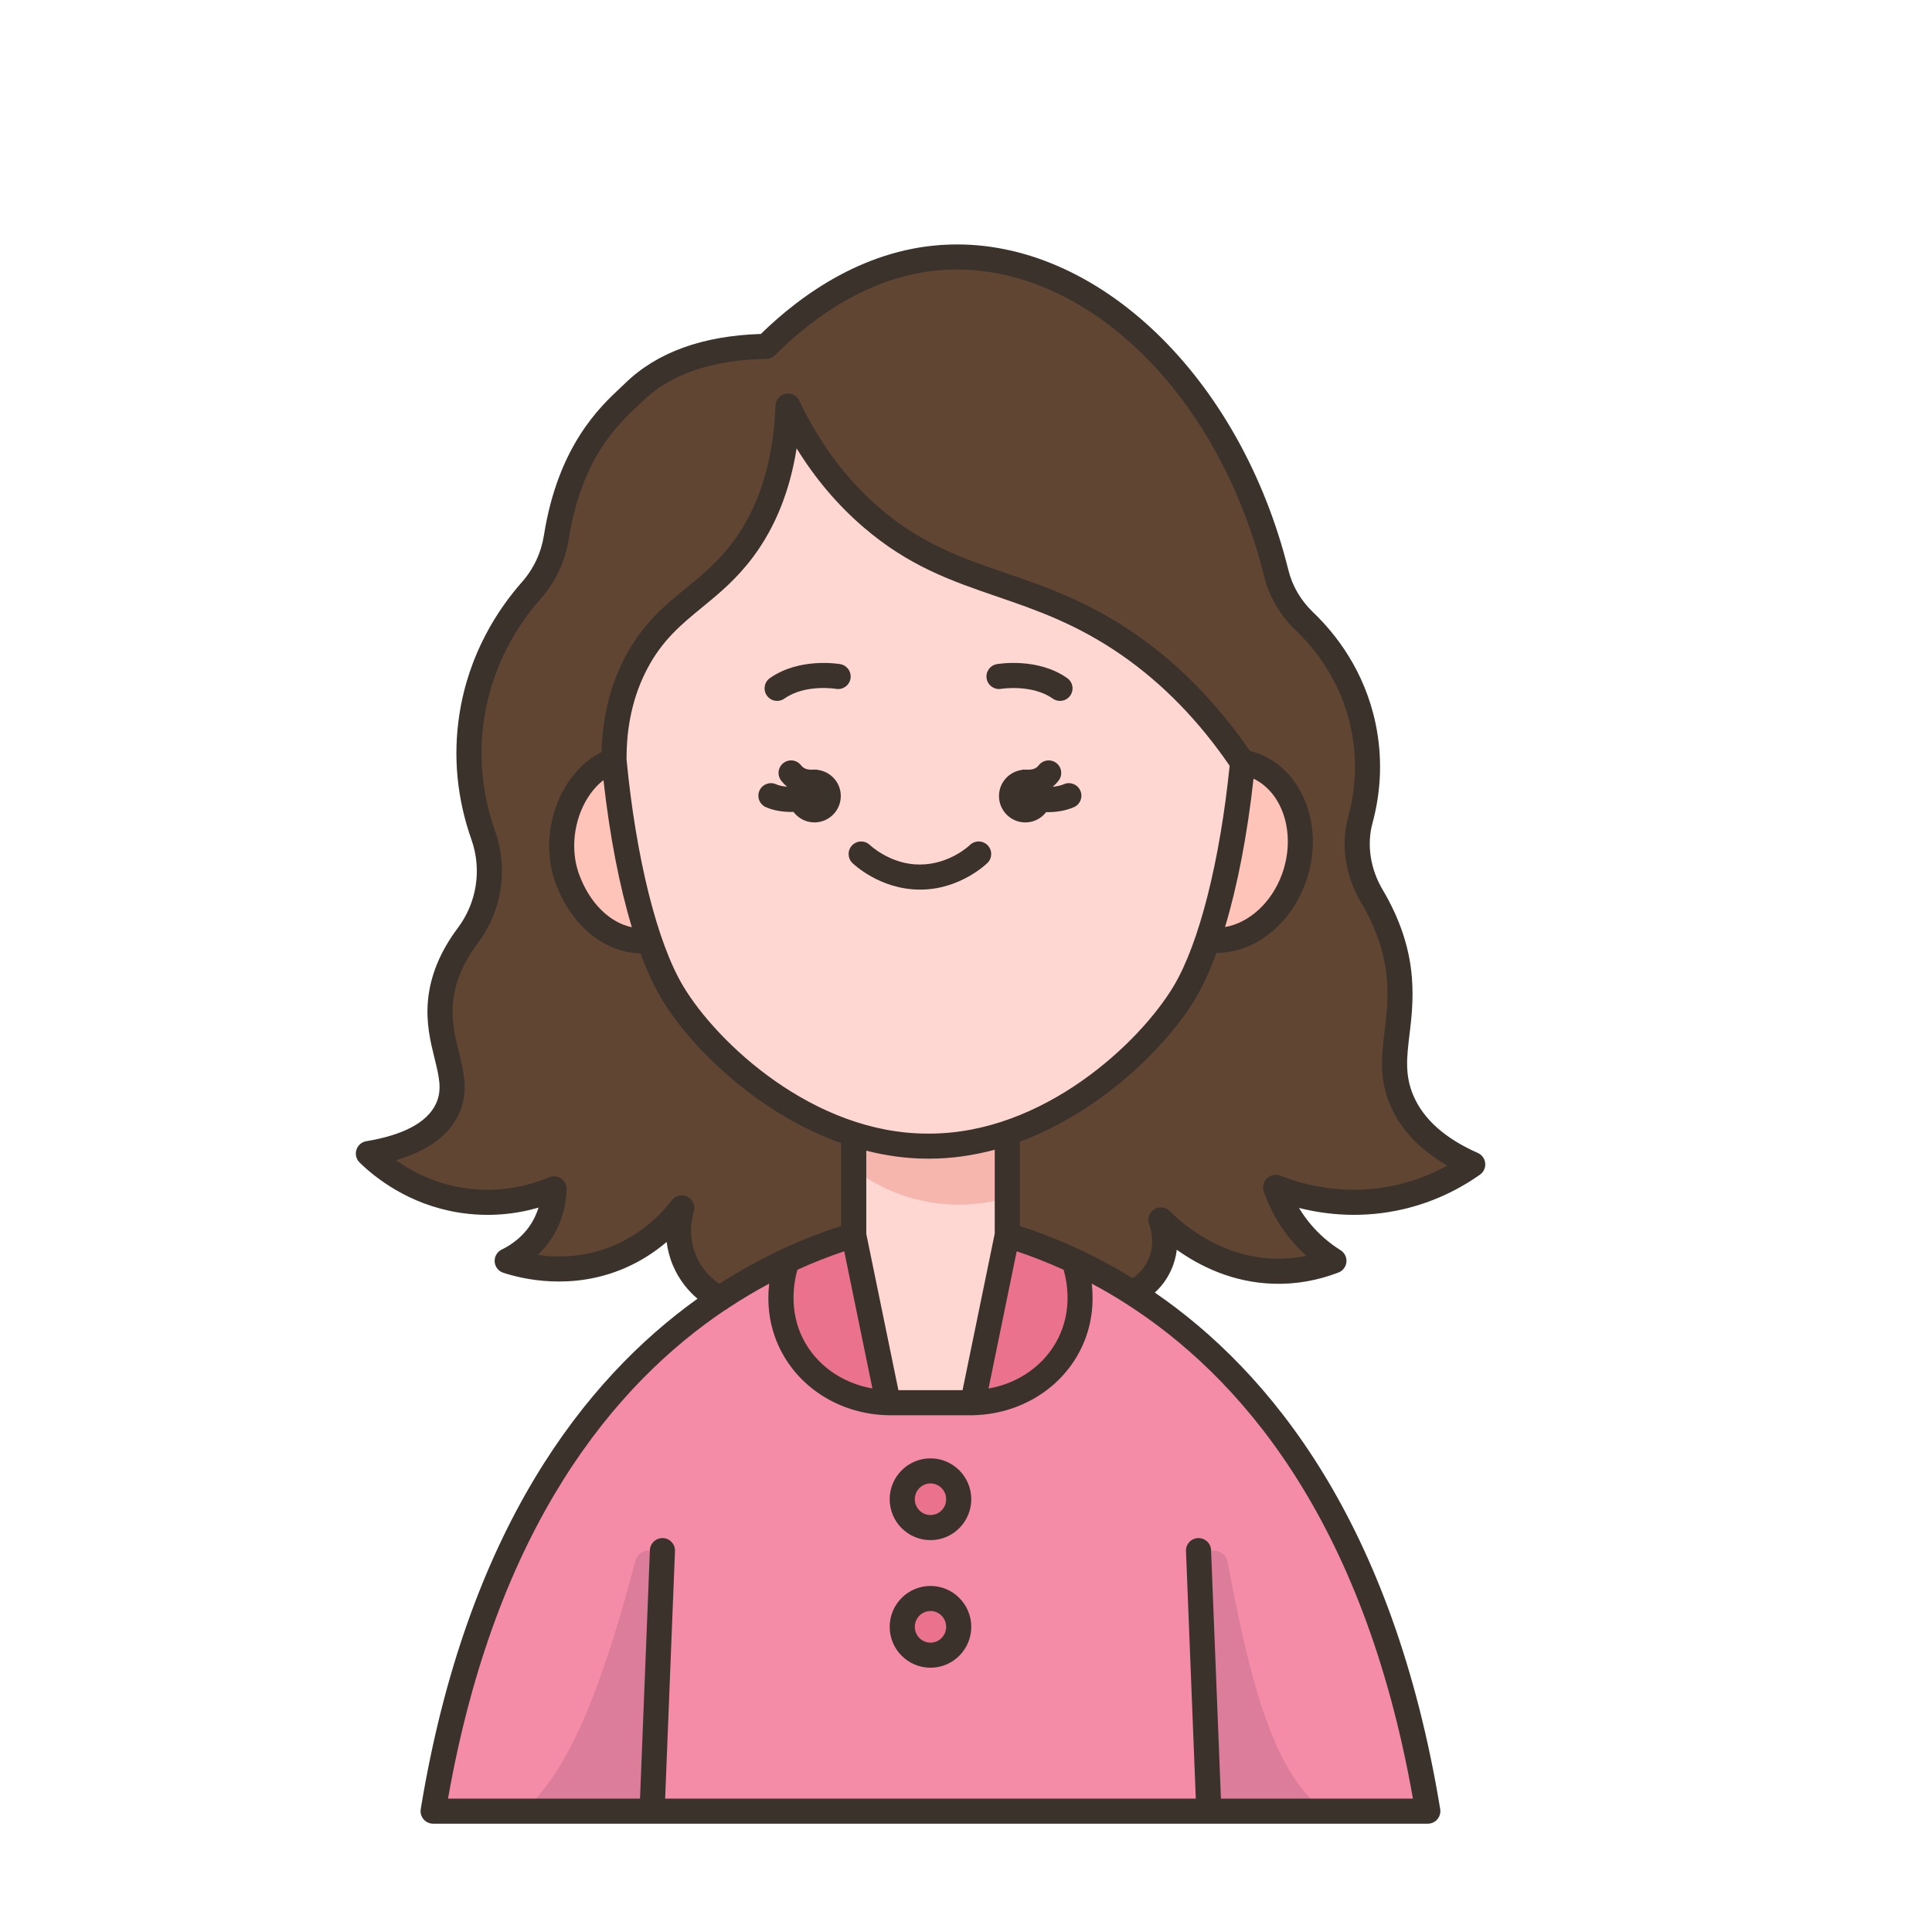 <svg xmlns="http://www.w3.org/2000/svg" xmlns:xlink="http://www.w3.org/1999/xlink" width="500" zoomAndPan="magnify" viewBox="0 0 375 375" height="500" preserveAspectRatio="xMidYMid meet" version="1.0"><defs><clipPath id="2d0191144d"><path d="M 69 47 L 288.434 47 L 288.434 353.969 L 69 353.969 Z M 69 47 " clip-rule="nonzero"/></clipPath></defs><path fill="#f48ca7" d="M 219.797 250.992 L 219.773 250.992 C 215.875 248.488 212.074 246.422 208.473 244.742 L 152.738 244.742 C 148.625 246.664 144.238 249.098 139.734 252.09 C 117.785 266.758 93.281 295.465 84.074 351.539 L 277.137 351.539 C 267.684 294.031 242.156 265.324 219.797 250.992 Z M 219.797 250.992 " fill-opacity="1" fill-rule="nonzero"/><path fill="#ea728c" d="M 180.605 310.258 C 183.625 310.258 186.086 312.738 186.086 315.777 C 186.086 318.793 183.625 321.277 180.605 321.277 C 177.586 321.277 175.125 318.793 175.125 315.777 C 175.125 312.738 177.586 310.258 180.605 310.258 Z M 180.605 310.258 " fill-opacity="1" fill-rule="nonzero"/><path fill="#ea728c" d="M 180.605 285.492 C 183.625 285.492 186.086 287.973 186.086 290.988 C 186.086 294.031 183.625 296.512 180.605 296.512 C 177.586 296.512 175.125 294.031 175.125 290.988 C 175.125 287.973 177.586 285.492 180.605 285.492 Z M 180.605 285.492 " fill-opacity="1" fill-rule="nonzero"/><path fill="#ea728c" d="M 208.473 244.742 C 208.98 246.273 211.273 253.5 207.547 260.895 C 204.109 267.73 196.875 272.086 188.812 272.258 L 195.512 239.73 C 199.336 240.898 203.723 242.504 208.473 244.719 Z M 208.473 244.742 " fill-opacity="1" fill-rule="nonzero"/><path fill="#ea728c" d="M 165.699 239.73 L 172.398 272.258 C 164.336 272.086 157.102 267.73 153.664 260.895 C 149.938 253.5 152.23 246.273 152.738 244.742 L 152.738 244.719 C 157.488 242.504 161.875 240.898 165.699 239.73 Z M 165.699 239.73 " fill-opacity="1" fill-rule="nonzero"/><path fill="#604533" d="M 272.094 213.602 C 268.805 205.891 272.387 200.078 271.629 190.004 C 271.312 185.82 270.098 180.348 266.297 173.973 C 263.641 169.52 262.691 164.168 264.031 159.156 C 265.297 154.488 266.125 148.188 264.641 141.008 C 262.594 131.133 257.16 124.395 253.168 120.574 C 250.512 118.043 248.613 114.832 247.711 111.258 C 238.309 73.332 210.711 49.074 184.406 49.902 C 167.719 50.414 155.031 60.898 148.723 67.223 C 133.789 67.492 126.484 72.793 123.047 76.129 C 119.664 79.438 110.844 86.223 107.996 104.25 C 107.387 108.094 105.707 111.672 103.148 114.59 C 98.934 119.359 93.332 127.582 91.578 139.137 C 90.164 148.285 91.723 156.215 93.82 162.148 C 96.133 168.742 94.988 176.016 90.797 181.586 C 87.145 186.477 85.828 190.832 85.512 194.383 C 84.66 203.359 89.824 209.055 86.777 215.355 C 84.148 220.805 77.207 222.945 71.508 223.895 C 73.625 225.961 79.668 231.336 89.238 232.918 C 97.91 234.379 104.754 231.922 107.531 230.754 C 107.508 232.262 107.266 234.77 105.898 237.492 C 103.637 242.043 99.812 244.086 98.445 244.719 C 100.98 245.57 110.188 248.246 120.246 243.938 C 126.652 241.164 130.527 236.812 132.328 234.453 C 131.988 235.57 130.844 239.828 132.84 244.621 C 134.863 249.414 138.688 251.555 139.734 252.09 C 144.238 249.098 148.625 246.664 152.738 244.742 L 152.738 244.719 C 157.488 242.504 161.875 240.898 165.699 239.73 L 195.512 239.73 C 199.336 240.898 203.723 242.504 208.473 244.719 L 208.473 244.742 C 212.074 246.422 215.875 248.488 219.773 250.992 L 219.797 250.992 C 220.676 250.555 223.523 249 225.105 245.52 C 226.984 241.336 225.617 237.516 225.328 236.785 C 227.496 238.977 235.434 246.422 247.32 246.738 C 252.168 246.859 256.164 245.762 258.914 244.719 C 257.137 243.621 254.703 241.824 252.387 239 C 249.707 235.766 248.32 232.578 247.613 230.461 C 251.414 231.945 260.645 234.938 271.801 232.336 C 278.16 230.852 282.883 228.102 285.855 226.008 C 281.059 223.895 274.895 220.195 272.094 213.602 Z M 272.094 213.602 " fill-opacity="1" fill-rule="nonzero"/><path fill="#fec4b9" d="M 126.02 182.535 C 119.344 183.34 113.012 178.473 110.113 170.566 C 106.777 161.445 111.234 150.715 118.738 147.723 L 119.176 147.555 C 125.469 159.539 126.715 172.164 126.02 182.535 Z M 126.02 182.535 " fill-opacity="1" fill-rule="nonzero"/><path fill="#fec4b9" d="M 243.594 148.625 C 251.098 151.617 254.457 161.445 251.098 170.566 C 248.199 178.473 241.23 183.242 234.559 182.438 L 234.438 182.391 C 230.672 173.008 231.797 160.879 241.184 147.992 L 241.379 147.992 C 242.133 148.137 242.863 148.332 243.594 148.625 Z M 243.594 148.625 " fill-opacity="1" fill-rule="nonzero"/><path fill="#ffd7d2" d="M 241.184 147.992 C 239.891 161.129 237.555 173.219 234.438 182.391 C 233.07 186.43 231.539 189.906 229.906 192.633 C 224.207 202.145 211.273 214.574 195.512 219.879 C 190.715 221.508 185.625 222.457 180.41 222.457 L 180.02 222.457 C 175.102 222.457 170.277 221.605 165.699 220.148 C 149.574 214.988 136.273 202.316 130.5 192.633 C 128.895 189.934 127.383 186.5 126.02 182.535 C 122.852 173.242 120.465 160.934 119.176 147.555 C 119.125 143.004 119.688 135.875 123.461 128.699 C 129.113 117.945 137.25 116.051 144.289 106.562 C 148.039 101.5 152.449 93.012 152.961 78.828 C 155.566 84.352 160.414 92.938 169.109 100.43 C 185.281 114.348 199.996 111.891 219.141 125.195 C 224.938 129.211 233.242 136.121 241.184 147.992 Z M 241.184 147.992 " fill-opacity="1" fill-rule="nonzero"/><path fill="#ffd7d2" d="M 165.699 220.148 L 165.699 239.73 L 172.398 272.258 L 188.812 272.258 L 195.512 239.73 L 195.512 219.879 C 185.004 214.59 175.066 214.68 165.699 220.148 Z M 165.699 220.148 " fill-opacity="1" fill-rule="nonzero"/><path fill="#f7b6ad" d="M 195.512 219.879 L 195.512 232.48 C 192.516 233.355 189.352 233.82 186.086 233.82 C 178.414 233.82 171.324 231.238 165.699 226.859 L 165.699 220.148 C 170.277 221.605 175.102 222.457 180.02 222.457 L 180.41 222.457 C 185.625 222.457 190.715 221.508 195.512 219.879 Z M 195.512 219.879 " fill-opacity="1" fill-rule="nonzero"/><path fill="#db7d9b" d="M 126.578 351.539 L 128.469 303.672 C 128.527 302.195 127.344 300.961 125.863 300.961 C 124.676 300.961 123.641 301.77 123.34 302.91 C 117.754 324.039 111.414 342.91 101.617 351.5 Z M 126.578 351.539 " fill-opacity="1" fill-rule="nonzero"/><path fill="#db7d9b" d="M 234.633 351.539 L 232.75 303.891 C 232.684 302.293 233.965 300.961 235.57 300.961 C 236.734 300.961 237.781 301.68 238.199 302.762 C 242.164 323.797 246.59 343.891 257.09 351.5 Z M 234.633 351.539 " fill-opacity="1" fill-rule="nonzero"/><path fill="#3a322b" d="M 180.605 283.066 C 176.242 283.066 172.688 286.625 172.688 291 C 172.688 295.379 176.242 298.938 180.605 298.938 C 184.969 298.938 188.523 295.379 188.523 291 C 188.523 286.625 184.973 283.066 180.605 283.066 Z M 180.605 294.07 C 178.926 294.07 177.562 292.695 177.562 291 C 177.562 289.305 178.926 287.93 180.605 287.93 C 182.285 287.93 183.648 289.305 183.648 291 C 183.652 292.695 182.285 294.07 180.605 294.07 Z M 180.605 294.07 " fill-opacity="1" fill-rule="nonzero"/><path fill="#3a322b" d="M 180.605 307.832 C 176.242 307.832 172.688 311.391 172.688 315.77 C 172.688 320.145 176.242 323.703 180.605 323.703 C 184.969 323.703 188.523 320.145 188.523 315.77 C 188.523 311.391 184.973 307.832 180.605 307.832 Z M 180.605 318.84 C 178.926 318.84 177.562 317.461 177.562 315.77 C 177.562 314.074 178.926 312.695 180.605 312.695 C 182.285 312.695 183.648 314.074 183.648 315.77 C 183.652 317.461 182.285 318.84 180.605 318.84 Z M 180.605 318.84 " fill-opacity="1" fill-rule="nonzero"/><path fill="#3a322b" d="M 194.328 133.703 C 194.387 133.695 200.297 132.75 204.34 135.598 C 204.766 135.902 205.254 136.043 205.742 136.043 C 206.508 136.043 207.262 135.688 207.734 135.016 C 208.508 133.918 208.25 132.398 207.152 131.625 C 201.406 127.57 193.805 128.855 193.484 128.91 C 192.16 129.145 191.273 130.406 191.508 131.73 C 191.742 133.055 193.012 133.934 194.328 133.703 Z M 194.328 133.703 " fill-opacity="1" fill-rule="nonzero"/><path fill="#3a322b" d="M 150.844 136.043 C 151.328 136.043 151.816 135.898 152.246 135.598 C 156.293 132.742 162.156 133.684 162.262 133.707 C 163.59 133.934 164.844 133.051 165.078 131.73 C 165.312 130.406 164.426 129.145 163.102 128.91 C 162.781 128.855 155.184 127.574 149.434 131.625 C 148.336 132.398 148.074 133.914 148.852 135.016 C 149.324 135.684 150.078 136.043 150.844 136.043 Z M 150.844 136.043 " fill-opacity="1" fill-rule="nonzero"/><path fill="#3a322b" d="M 165.441 167.5 C 165.656 167.711 170.801 172.672 178.578 172.672 C 178.602 172.672 178.621 172.672 178.641 172.672 C 186.305 172.672 191.445 167.711 191.664 167.5 C 192.625 166.559 192.637 165.016 191.695 164.059 C 190.75 163.098 189.207 163.086 188.25 164.027 C 188.211 164.066 184.336 167.805 178.512 167.805 C 178.5 167.805 178.48 167.805 178.465 167.805 C 172.879 167.805 168.938 164.105 168.852 164.023 C 167.887 163.09 166.355 163.105 165.41 164.059 C 164.473 165.02 164.484 166.559 165.441 167.5 Z M 165.441 167.5 " fill-opacity="1" fill-rule="nonzero"/><path fill="#3a322b" d="M 206.508 152.207 C 205.832 152.496 205.066 152.645 204.309 152.715 C 204.738 152.367 205.129 151.965 205.48 151.508 C 206.301 150.441 206.098 148.914 205.031 148.098 C 203.965 147.281 202.434 147.48 201.617 148.547 C 201.004 149.344 200.098 149.434 199.18 149.391 C 199.129 149.391 199.078 149.379 199.023 149.379 C 198.992 149.379 198.965 149.387 198.934 149.387 C 198.832 149.383 198.68 149.375 198.637 149.375 C 198.492 149.375 198.367 149.43 198.23 149.457 C 198.074 149.484 197.918 149.516 197.77 149.555 C 197.75 149.559 197.73 149.562 197.719 149.57 C 195.527 150.152 193.902 152.133 193.902 154.508 C 193.902 157.34 196.195 159.633 199.023 159.633 C 200.676 159.633 202.125 158.84 203.062 157.629 C 203.152 157.629 203.234 157.641 203.328 157.641 C 205.023 157.641 206.824 157.371 208.426 156.68 C 209.66 156.152 210.234 154.719 209.703 153.488 C 209.176 152.25 207.742 151.676 206.508 152.207 Z M 206.508 152.207 " fill-opacity="1" fill-rule="nonzero"/><path fill="#3a322b" d="M 148.641 156.664 C 150.141 157.332 151.945 157.602 153.684 157.602 C 153.793 157.602 153.898 157.586 154.008 157.582 C 154.941 158.82 156.41 159.629 158.078 159.629 C 160.906 159.629 163.199 157.336 163.199 154.504 C 163.199 152.145 161.602 150.18 159.438 149.582 C 159.402 149.566 159.367 149.562 159.332 149.551 C 159.18 149.512 159.031 149.484 158.875 149.457 C 158.734 149.434 158.609 149.375 158.465 149.375 C 158.426 149.375 158.273 149.383 158.168 149.387 C 158.137 149.387 158.109 149.379 158.078 149.379 C 158.027 149.379 157.977 149.391 157.922 149.391 C 157.008 149.434 156.098 149.348 155.484 148.547 C 154.668 147.48 153.141 147.277 152.07 148.098 C 151 148.914 150.801 150.438 151.621 151.508 C 151.969 151.961 152.355 152.359 152.781 152.699 C 152.004 152.637 151.246 152.5 150.629 152.223 C 149.406 151.676 147.965 152.223 147.414 153.449 C 146.863 154.676 147.414 156.113 148.641 156.664 Z M 148.641 156.664 " fill-opacity="1" fill-rule="nonzero"/><g clip-path="url(#2d0191144d)"><path fill="#3a322b" d="M 286.84 223.785 C 280.5 220.988 276.293 217.242 274.336 212.648 C 272.641 208.668 273.055 205.23 273.574 200.879 C 273.953 197.727 274.383 194.152 274.055 189.82 C 273.617 184.07 271.711 178.316 268.391 172.73 C 265.988 168.691 265.258 163.977 266.391 159.801 C 268.129 153.379 268.336 146.887 267.012 140.504 C 264.863 130.141 259.219 122.996 254.859 118.828 C 252.496 116.566 250.84 113.746 250.082 110.676 C 240.77 73.156 213.012 46.535 184.32 47.469 C 168.336 47.961 155.68 57.016 147.68 64.82 C 136.34 65.184 127.484 68.402 121.348 74.387 C 121.066 74.664 120.742 74.969 120.387 75.301 C 116.469 78.961 108.316 86.582 105.582 103.879 C 105.047 107.277 103.57 110.418 101.32 112.969 C 96.777 118.113 90.977 126.762 89.152 138.766 C 87.918 146.891 88.707 155.027 91.504 162.957 C 93.555 168.773 92.562 175.191 88.852 180.133 C 85.465 184.645 83.52 189.367 83.07 194.172 C 82.66 198.602 83.559 202.227 84.348 205.422 C 85.238 209.023 85.879 211.621 84.586 214.305 C 82.859 217.879 78.324 220.301 71.102 221.508 C 70.195 221.656 69.453 222.305 69.18 223.18 C 68.902 224.051 69.145 225.004 69.801 225.648 C 72.801 228.578 79.266 233.73 88.828 235.32 C 94.992 236.348 100.375 235.598 104.523 234.398 C 104.312 235.094 104.043 235.766 103.727 236.406 C 101.953 239.953 98.996 241.77 97.391 242.535 C 96.496 242.965 95.949 243.895 96.012 244.887 C 96.074 245.875 96.734 246.73 97.68 247.039 C 101.34 248.246 110.953 250.574 121.215 246.164 C 124.504 244.75 127.211 242.926 129.395 241.062 C 129.574 242.48 129.941 244.008 130.598 245.574 C 131.844 248.535 133.668 250.625 135.387 252.078 C 113.555 267.703 90.59 296.824 81.664 351.148 C 81.551 351.855 81.75 352.574 82.211 353.117 C 82.676 353.664 83.355 353.977 84.066 353.977 L 277.137 353.977 C 277.852 353.977 278.531 353.664 278.992 353.117 C 279.457 352.574 279.656 351.855 279.543 351.148 C 270.391 295.441 246.473 266.219 224.156 250.891 C 225.312 249.824 226.469 248.398 227.32 246.508 C 227.934 245.145 228.266 243.816 228.414 242.574 C 232.73 245.664 239.18 248.953 247.246 249.172 C 251.496 249.305 255.707 248.559 259.781 247.004 C 260.645 246.676 261.25 245.887 261.34 244.969 C 261.43 244.047 260.992 243.156 260.211 242.668 C 257.953 241.258 255.953 239.508 254.262 237.465 C 253.48 236.512 252.77 235.512 252.133 234.461 C 257.602 235.84 264.582 236.508 272.355 234.707 C 277.688 233.469 282.699 231.211 287.258 228.004 C 287.973 227.496 288.367 226.645 288.277 225.77 C 288.195 224.898 287.645 224.141 286.84 223.785 Z M 274.25 349.105 L 236.98 349.105 L 235.066 300.871 C 235.012 299.527 233.914 298.512 232.535 298.539 C 231.188 298.59 230.145 299.723 230.199 301.066 L 232.105 349.109 L 129.105 349.109 L 131.012 301.066 C 131.066 299.723 130.02 298.59 128.676 298.539 C 127.309 298.516 126.199 299.531 126.145 300.871 L 124.23 349.105 L 86.961 349.105 C 96.297 296.145 119.414 268.613 140.711 254.301 C 140.957 254.191 141.188 254.051 141.391 253.863 C 144.07 252.098 146.715 250.531 149.301 249.156 C 148.898 252.691 149.121 257.293 151.492 262 C 155.332 269.629 163.32 274.496 172.34 274.695 C 172.359 274.695 172.375 274.695 172.391 274.695 L 188.875 274.695 C 197.895 274.496 205.879 269.629 209.719 262 C 212.086 257.297 212.309 252.691 211.91 249.152 C 213.957 250.242 216.043 251.445 218.152 252.781 C 218.262 252.875 218.383 252.934 218.504 253.008 C 240.34 266.922 264.621 294.484 274.25 349.105 Z M 117.133 151.426 C 118.344 162.266 120.242 172.023 122.641 179.977 C 118.34 179.078 114.441 175.281 112.41 169.723 C 110.02 163.199 112.312 155.156 117.133 151.426 Z M 121.617 147.465 C 121.566 140.93 122.91 134.996 125.621 129.832 C 128.57 124.211 132.309 121.148 136.266 117.906 C 139.566 115.203 142.977 112.406 146.234 108.023 C 150.523 102.254 153.336 95.211 154.621 87.027 C 158.215 92.859 162.535 97.965 167.527 102.27 C 176.402 109.918 184.73 112.773 193.551 115.801 C 201.137 118.406 208.98 121.102 217.758 127.191 C 225.672 132.688 232.699 139.906 238.672 148.633 C 236.781 167.199 232.742 183.145 227.812 191.391 C 221.199 202.465 202.473 220.031 180.398 220.031 L 180.012 220.031 C 157.938 220.031 139.211 202.465 132.598 191.391 C 127.559 182.961 123.457 166.543 121.617 147.465 Z M 243.309 151.141 C 249.137 153.941 251.609 162.098 248.816 169.727 C 246.801 175.227 242.43 179.145 237.777 179.941 C 240.191 171.926 242.098 162.078 243.309 151.141 Z M 206.449 246.461 C 207.223 249.188 208.066 254.453 205.367 259.812 C 202.777 264.957 197.746 268.488 191.871 269.512 L 197.34 242.875 C 200.188 243.824 203.25 245.012 206.449 246.461 Z M 180.012 224.895 L 180.398 224.895 C 184.77 224.895 189.012 224.254 193.078 223.16 L 193.078 239.422 L 186.832 269.832 L 174.379 269.832 L 168.145 239.492 L 168.145 223.348 C 171.969 224.312 175.93 224.895 180.012 224.895 Z M 163.867 242.875 L 169.336 269.504 C 163.441 268.473 158.426 264.945 155.844 259.812 C 153.121 254.402 154.07 248.969 154.766 246.461 C 157.961 245.012 161.023 243.824 163.867 242.875 Z M 271.25 229.965 C 261.812 232.16 253.664 230.215 248.488 228.195 C 247.605 227.855 246.602 228.047 245.914 228.707 C 245.23 229.359 244.992 230.352 245.297 231.25 C 246.469 234.664 248.219 237.793 250.504 240.559 C 251.453 241.703 252.48 242.77 253.582 243.758 C 251.531 244.176 249.445 244.352 247.379 244.305 C 237.035 244.027 229.719 237.754 227.059 235.07 C 226.246 234.258 224.977 234.117 224.012 234.738 C 223.047 235.359 222.645 236.57 223.051 237.645 C 223.363 238.469 224.273 241.402 222.875 244.512 C 222.074 246.289 220.836 247.41 219.848 248.102 C 211.953 243.238 204.406 240.043 197.949 237.961 L 197.949 221.598 C 214.008 215.633 226.66 202.812 231.996 193.883 C 233.465 191.43 234.84 188.43 236.109 184.961 C 243.457 184.941 250.387 179.594 253.391 171.395 C 257.176 161.059 253.188 149.824 244.5 146.352 C 243.922 146.121 243.289 145.938 242.617 145.777 C 236.324 136.609 228.906 129.004 220.539 123.191 C 211.203 116.715 203.035 113.91 195.129 111.195 C 186.77 108.324 178.871 105.613 170.707 98.582 C 164.285 93.047 159.051 86.051 155.16 77.785 C 154.68 76.77 153.562 76.207 152.469 76.438 C 151.367 76.664 150.562 77.609 150.52 78.73 C 150.129 89.453 147.371 98.332 142.324 105.121 C 139.422 109.023 136.246 111.625 133.172 114.141 C 129.012 117.547 124.715 121.074 121.305 127.574 C 118.438 133.043 116.926 139.227 116.77 145.969 C 108.566 150.047 104.316 161.789 107.832 171.391 C 110.855 179.652 117.32 184.91 124.324 185.039 C 125.586 188.469 126.953 191.441 128.41 193.879 C 133.836 202.957 146.824 216.055 163.27 221.883 L 163.27 237.949 C 156.336 240.188 148.145 243.695 139.617 249.188 C 138.199 248.219 136.266 246.48 135.094 243.688 C 133.504 239.902 134.266 236.457 134.664 235.152 C 135.012 234.027 134.5 232.812 133.449 232.277 C 132.402 231.738 131.117 232.027 130.402 232.961 C 128.348 235.645 124.754 239.34 119.289 241.688 C 113.699 244.094 108.316 244.137 104.348 243.59 C 105.707 242.309 107.043 240.66 108.086 238.566 C 109.273 236.188 109.926 233.5 109.977 230.793 C 109.988 229.969 109.59 229.195 108.902 228.734 C 108.223 228.273 107.352 228.188 106.594 228.508 C 102.844 230.09 96.855 231.723 89.633 230.516 C 84.172 229.609 79.879 227.348 76.848 225.191 C 82.941 223.418 87.012 220.477 88.977 216.41 C 91.035 212.148 90.039 208.133 89.078 204.25 C 88.344 201.289 87.59 198.227 87.926 194.617 C 88.293 190.668 89.871 186.883 92.75 183.047 C 97.441 176.801 98.695 168.688 96.102 161.336 C 93.574 154.168 92.855 146.816 93.969 139.488 C 95.613 128.656 100.859 120.836 104.973 116.184 C 107.84 112.941 109.715 108.949 110.398 104.633 C 112.867 88.988 119.926 82.391 123.715 78.848 C 124.102 78.488 124.449 78.164 124.754 77.863 C 130.145 72.602 138.219 69.84 148.75 69.656 C 149.383 69.645 149.984 69.391 150.43 68.945 C 157.754 61.617 169.609 52.785 184.469 52.324 C 211.051 51.57 236.59 76.535 245.352 111.84 C 246.336 115.805 248.457 119.438 251.492 122.336 C 255.352 126.027 260.348 132.344 262.246 141.484 C 263.414 147.113 263.223 152.848 261.688 158.527 C 260.215 163.965 261.133 170.043 264.203 175.207 C 267.141 180.148 268.82 185.188 269.199 190.184 C 269.492 194.039 269.109 197.219 268.742 200.293 C 268.18 204.961 267.652 209.371 269.855 214.543 C 271.855 219.23 275.566 223.152 280.918 226.234 C 277.867 227.93 274.629 229.184 271.25 229.965 Z M 271.25 229.965 " fill-opacity="1" fill-rule="nonzero"/></g></svg>